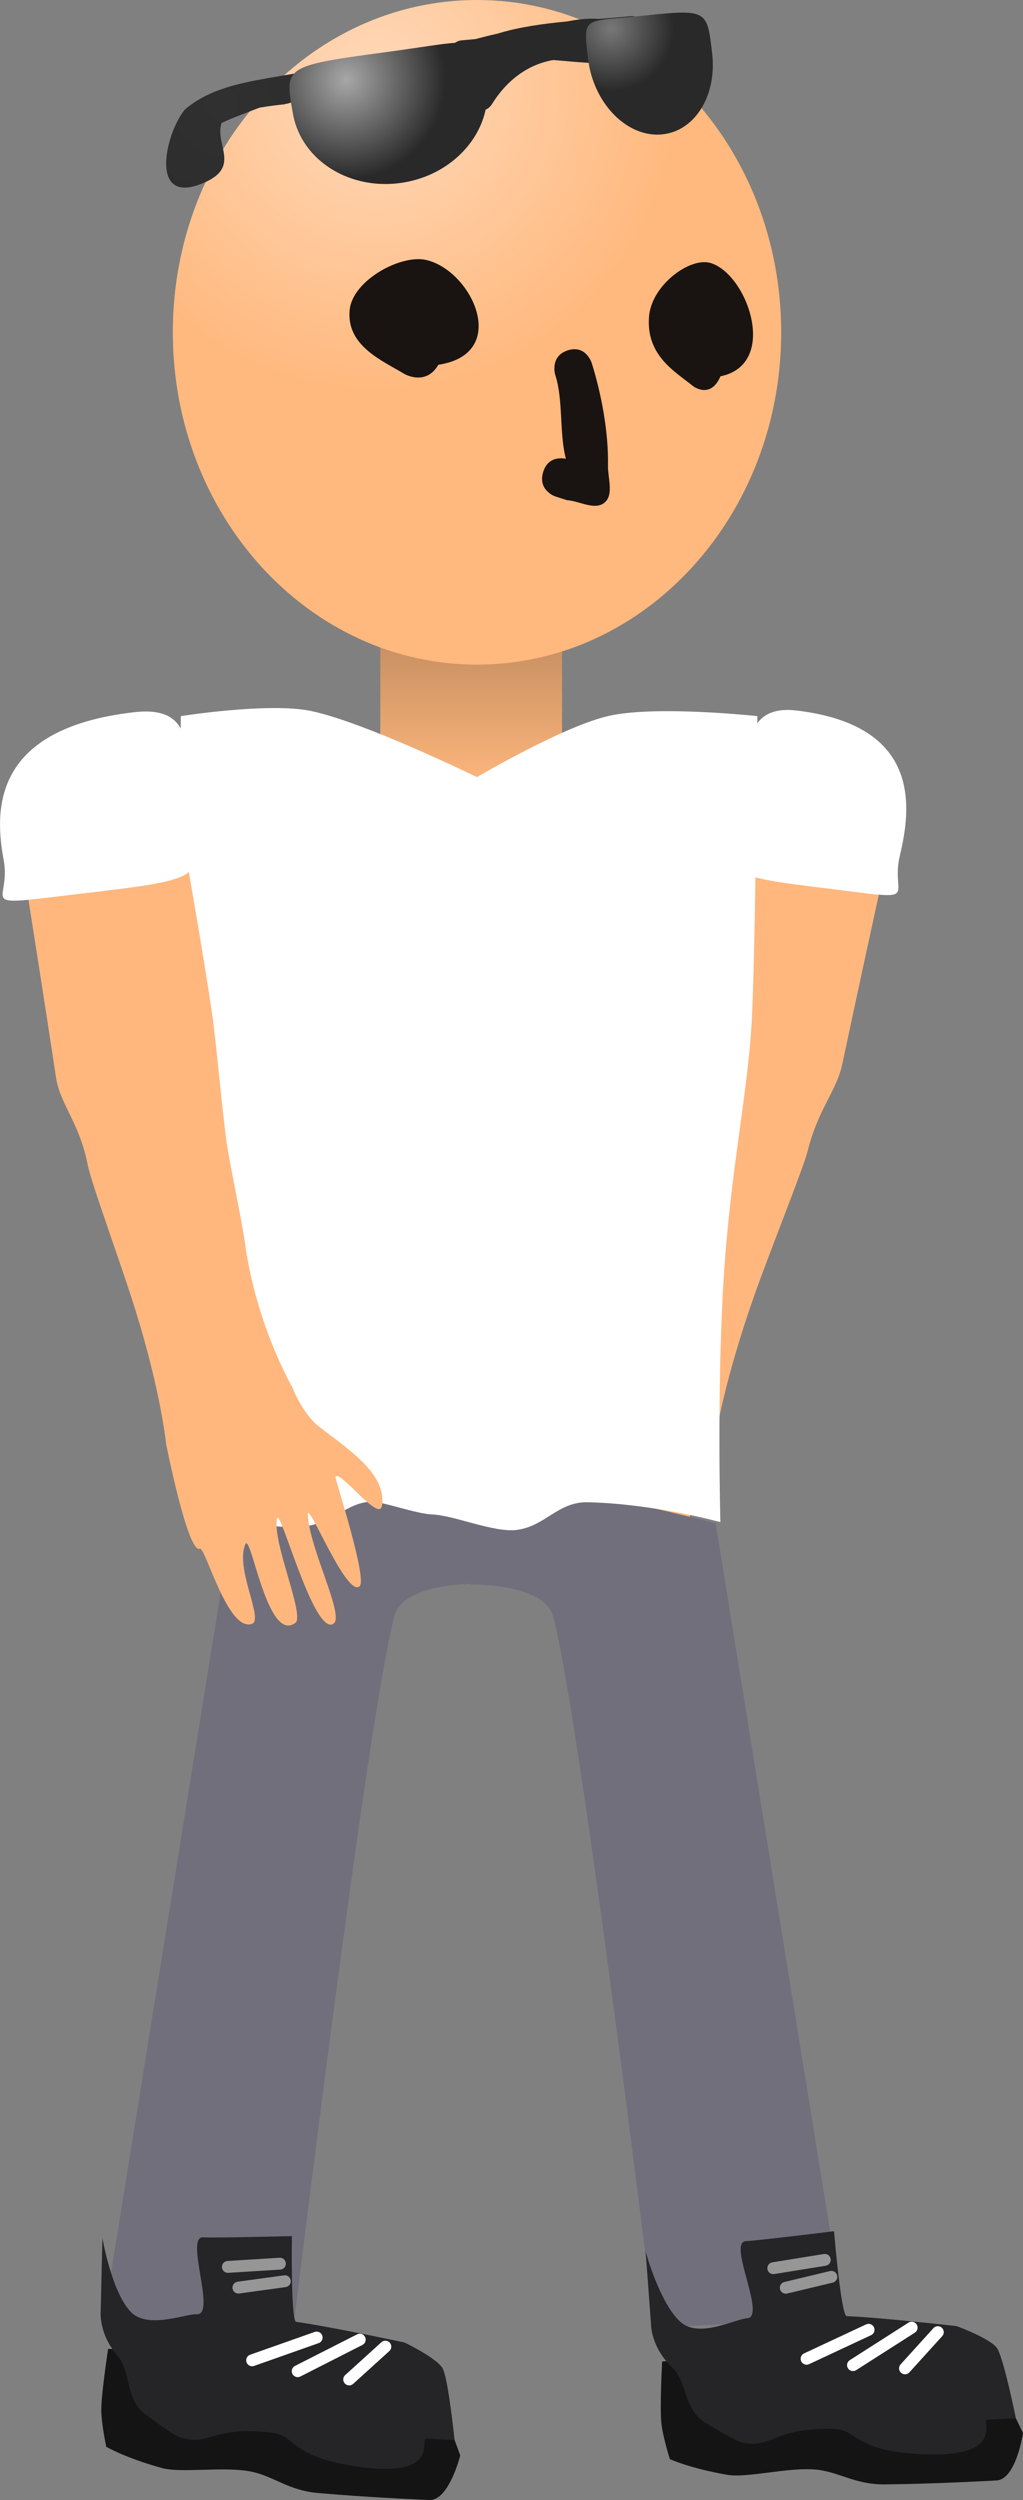 <svg version="1.1" xmlns="http://www.w3.org/2000/svg" xmlns:xlink="http://www.w3.org/1999/xlink" width="43.101" height="105.306" viewBox="0,0,43.101,105.306"><rect x="0" y="0" width="43.101" height="105.306" fill="#808080" stroke="none"/><defs><linearGradient x1="239.748" y1="156.068" x2="239.748" y2="162.919" gradientUnits="userSpaceOnUse" id="color-1"><stop offset="0" stop-color="#c28b5f"/><stop offset="1" stop-color="#ffb87d"/></linearGradient><radialGradient cx="235.712" cy="133.416" r="13.118" gradientUnits="userSpaceOnUse" id="color-2"><stop offset="0" stop-color="#ffd9ba"/><stop offset="1" stop-color="#ffb87d"/></radialGradient><radialGradient cx="229.216" cy="134.03" r="10.071" gradientUnits="userSpaceOnUse" id="color-3"><stop offset="0" stop-color="#303030"/><stop offset="1" stop-color="#292929"/></radialGradient><radialGradient cx="245.644" cy="130.851" r="2.651" gradientUnits="userSpaceOnUse" id="color-4"><stop offset="0" stop-color="#787878"/><stop offset="1" stop-color="#292929"/></radialGradient><radialGradient cx="234.491" cy="133.016" r="4.173" gradientUnits="userSpaceOnUse" id="color-5"><stop offset="0" stop-color="#a7a7a7"/><stop offset="1" stop-color="#292929"/></radialGradient></defs><g transform="translate(-219.896,-129.648)"><g data-paper-data="{&quot;isPaintingLayer&quot;:true}" fill-rule="nonzero" stroke-linejoin="miter" stroke-miterlimit="10" stroke-dasharray="" stroke-dashoffset="0" style="mix-blend-mode: normal"><path d="M248.552,194.077c-0.199,-0.099 -1.3,3.489 -2.17,3.131c-0.428,-0.176 0.812,-2.3 0.503,-3.301c-0.163,-0.53 -1.128,4.145 -2.101,3.273c-0.334,-0.299 1.142,-3.412 1.013,-4.334c-0.069,-0.494 -1.75,4.921 -2.418,4.38c-0.397,-0.321 1.122,-3.092 1.3,-4.525c0.087,-0.698 -1.705,3.482 -2.143,2.976c-0.268,-0.31 1.265,-4.48 1.246,-4.541c-0.111,-0.342 -1.768,1.916 -1.808,1.209c-0.073,-1.302 1.352,-2.295 2.549,-3.279c0.699,-0.575 1.143,-1.669 1.143,-1.669c0,0 1.547,-2.604 2.224,-6.053c0.163,-0.829 0.878,-3.495 1.037,-4.349c0.376,-2.02 0.678,-4.037 0.939,-5.27c0.56,-2.652 1.347,-5.995 1.347,-5.995l5.815,1.118c0,0 -1.047,4.792 -1.642,7.611c-0.243,1.147 -1.01,1.88 -1.454,3.642c-0.199,0.79 -1.525,4.051 -2.243,6.079c-1.194,3.376 -1.558,5.54 -1.558,5.54c0,0 -1.157,4.564 -1.579,4.354z" data-paper-data="{&quot;index&quot;:null}" fill="#ffb77d" stroke="#000000" stroke-width="0" stroke-linecap="butt"/><path d="M253.447,159.576c5.336,0.625 4.82,4.183 4.363,6.104c-0.457,1.921 1.238,1.917 -3.648,1.32c-4.13,-0.504 -3.473,-0.719 -3.016,-2.64c0.457,-1.921 -0.477,-5.11 2.301,-4.784z" data-paper-data="{&quot;index&quot;:null}" fill="#ffffff" stroke="#000000" stroke-width="0" stroke-linecap="butt"/><g><path d="M247.47,227.698c0,0 -3.115,-25.611 -4.266,-29.951c-0.376,-1.419 -3.469,-1.355 -3.469,-1.355c0,0 -3.228,-4.09 0.397,-4.269c3.063,-0.151 9.918,1.696 9.918,1.696l5.414,33.484z" data-paper-data="{&quot;index&quot;:null}" fill="#726f7c" stroke="#000000" stroke-width="0" stroke-linecap="butt"/><path d="M261.882,234.13c-0.592,0.029 -2.64,0.144 -4.702,0.165c-1.253,0.013 -1.93,-0.523 -2.87,-0.62c-1.183,-0.122 -2.924,0.365 -3.782,0.215c-1.58,-0.275 -2.41,-0.66 -2.41,-0.66c0,0 -0.319,-1.011 -0.363,-1.57c-0.059,-0.753 0.039,-2.542 0.039,-2.542c0,0 5.921,-0.412 8.243,-0.325c1.374,0.051 4.267,0.437 4.267,0.437c0,0 1.488,0.543 1.723,0.959c0.287,0.51 0.97,1.943 0.97,1.943c0,0 -0.29,1.957 -1.116,1.997z" data-paper-data="{&quot;index&quot;:null}" fill="#141415" stroke="#000000" stroke-width="0" stroke-linecap="butt"/><path d="M261.484,231.571c-0.248,0.012 0.78,1.565 -2.549,1.46c-3.144,-0.099 -2.832,-1.05 -3.939,-1.076c-2.315,-0.055 -2.555,0.722 -3.561,0.618c-0.35,-0.036 -0.518,-0.089 -1.83,-0.881c-0.903,-0.545 -0.751,-1.716 -1.381,-2.314c-0.92,-0.873 -0.9,-1.844 -0.9,-1.844l-0.226,-3.04c0,0 0.594,2.18 1.473,2.962c0.786,0.7 2.313,-0.133 2.796,-0.157c0.846,-0.042 -0.849,-3.23 -0.039,-3.252c0.435,-0.012 3.707,-0.417 3.707,-0.417c0,0 0.299,3.569 0.533,3.578c1.374,0.051 4.631,0.419 4.631,0.419c0,0 1.488,0.543 1.723,0.959c0.287,0.51 0.775,2.924 0.775,2.924c0,0 -0.385,0.019 -1.211,0.06z" data-paper-data="{&quot;index&quot;:null}" fill="#252527" stroke="#000000" stroke-width="0" stroke-linecap="butt"/><path d="M253.879,229.004l2.611,-1.221" fill="none" stroke="#ffffff" stroke-width="0.5" stroke-linecap="round"/><path d="M255.834,229.272l2.472,-1.579" fill="none" stroke="#ffffff" stroke-width="0.5" stroke-linecap="round"/><path d="M259.408,227.882l-1.382,1.525" fill="none" stroke="#ffffff" stroke-width="0.5" stroke-linecap="round"/><path d="M252.477,225.188l2.168,-0.35" fill="none" stroke="#969696" stroke-width="0.5" stroke-linecap="round"/><path d="M253.003,226.012l1.92,-0.459" fill="none" stroke="#969696" stroke-width="0.5" stroke-linecap="round"/></g><g><path d="M224.268,227.279l5.397,-33.487c0,0 6.854,-1.851 9.917,-1.701c3.624,0.177 0.399,4.269 0.399,4.269c0,0 -3.093,-0.063 -3.468,1.357c-1.149,4.34 -4.251,29.953 -4.251,29.953z" fill="#726f7c" stroke="#000000" stroke-width="0" stroke-linecap="butt"/><path d="M239.288,233.074c0,0 -0.48,1.919 -1.306,1.879c-0.592,-0.029 -2.642,-0.115 -4.696,-0.296c-1.249,-0.11 -1.87,-0.71 -2.795,-0.898c-1.165,-0.237 -2.946,0.077 -3.785,-0.156c-1.546,-0.429 -2.334,-0.893 -2.334,-0.893c0,0 -0.219,-1.037 -0.208,-1.598c0.015,-0.755 0.288,-2.526 0.288,-2.526c0,0 5.933,0.17 8.235,0.483c1.362,0.185 4.204,0.853 4.204,0.853c0,0 1.428,0.686 1.621,1.123c0.236,0.535 0.775,2.029 0.775,2.029z" data-paper-data="{&quot;index&quot;:null}" fill="#141415" stroke="#000000" stroke-width="0" stroke-linecap="butt"/><path d="M239.048,232.427c0,0 -0.385,-0.019 -1.211,-0.059c-0.248,-0.012 0.624,1.634 -2.68,1.204c-3.12,-0.406 -2.715,-1.322 -3.814,-1.456c-2.298,-0.281 -2.614,0.468 -3.605,0.267c-0.345,-0.07 -0.507,-0.139 -1.735,-1.056c-0.845,-0.63 -0.58,-1.782 -1.148,-2.438c-0.83,-0.959 -0.716,-1.923 -0.716,-1.923l0.072,-3.048c0,0 0.378,2.228 1.176,3.092c0.714,0.773 2.315,0.094 2.798,0.118c0.846,0.041 -0.529,-3.298 0.279,-3.24c0.434,0.031 3.73,-0.052 3.73,-0.052c0,0 -0.052,3.582 0.18,3.613c1.362,0.185 4.567,0.87 4.567,0.87c0,0 1.428,0.686 1.621,1.123c0.236,0.535 0.486,2.986 0.486,2.986z" data-paper-data="{&quot;index&quot;:null}" fill="#252527" stroke="#000000" stroke-width="0" stroke-linecap="butt"/><path d="M230.519,229.069l2.718,-0.96" fill="none" stroke="#ffffff" stroke-width="0.5" stroke-linecap="round"/><path d="M232.439,229.527l2.614,-1.329" fill="none" stroke="#ffffff" stroke-width="0.5" stroke-linecap="round"/><path d="M236.132,228.493l-1.524,1.382" fill="none" stroke="#ffffff" stroke-width="0.5" stroke-linecap="round"/><path d="M229.497,225.134l2.192,-0.136" fill="none" stroke="#969696" stroke-width="0.5" stroke-linecap="round"/><path d="M229.94,226.006l1.956,-0.269" fill="none" stroke="#969696" stroke-width="0.5" stroke-linecap="round"/></g><path d="M235.92,162.919v-6.851h7.656v6.851z" fill="url(#color-1)" stroke="#000000" stroke-width="0" stroke-linecap="butt"/><path d="M229.64,193.591c0,0 0.167,-5.56 -0.353,-10.944c-0.353,-3.658 -1.405,-6.959 -1.562,-9.453c-0.294,-4.681 -0.21,-13.382 -0.21,-13.382c0,0 3.692,-0.585 5.469,-0.219c2.263,0.466 7.007,2.789 7.007,2.789c0,0 3.677,-2.171 5.59,-2.587c2.019,-0.439 6.224,0.017 6.224,0.017c0,0 -0.069,9.217 -0.227,12.656c-0.14,3.043 -0.89,6.368 -1.183,10.873c-0.303,4.643 -0.148,10.422 -0.148,10.422c0,0 -2.757,-0.769 -5.572,-0.838c-1.278,-0.031 -1.791,1.006 -2.999,1.165c-0.965,0.127 -2.636,-0.613 -3.561,-0.65c-0.699,-0.028 -2.044,-0.531 -2.538,-0.535c-0.998,-0.008 -1.616,0.865 -2.773,1.025c-1.345,0.185 -3.164,-0.339 -3.164,-0.339z" fill="#ffffff" stroke="#292e32" stroke-width="0" stroke-linecap="butt"/><path d="M252.809,143.646c0,7.731 -5.738,13.998 -12.816,13.998c-7.078,0 -12.816,-6.267 -12.816,-13.998c0,-7.731 5.738,-13.998 12.816,-13.998c7.078,0 12.816,6.267 12.816,13.998z" fill="url(#color-2)" stroke="none" stroke-width="0" stroke-linecap="butt"/><path d="M238.363,145.014c-0.526,0.913 -1.433,0.384 -1.433,0.384c-0.914,-0.557 -2.451,-1.176 -2.302,-2.696c0.122,-1.242 2.14,-2.34 3.207,-2.107c1.936,0.423 3.601,3.951 0.528,4.419z" fill="#191412" stroke="none" stroke-width="0.5" stroke-linecap="butt"/><path d="M242.781,149.529c0.144,-0.469 0.475,-0.57 0.72,-0.576c0.078,-0.005 0.157,0.002 0.236,0.021c-0.282,-1.082 -0.104,-2.479 -0.445,-3.526c0,0 -0.25,-0.784 0.517,-1.04c0.767,-0.256 1.017,0.529 1.017,0.529c0.41,1.309 0.712,2.919 0.685,4.316c-0.01,0.524 0.253,1.231 -0.142,1.564c-0.41,0.346 -1.06,-0.068 -1.591,-0.102l-0.469,-0.151c-0.097,-0.031 -0.185,-0.08 -0.26,-0.141c-0.197,-0.148 -0.412,-0.425 -0.267,-0.894z" fill="#191412" stroke="none" stroke-width="0.5" stroke-linecap="butt"/><path d="M250.252,145.497c-0.425,0.987 -1.156,0.415 -1.156,0.415c-0.737,-0.602 -1.977,-1.27 -1.857,-2.912c0.098,-1.342 1.726,-2.528 2.587,-2.276c1.562,0.456 2.905,4.268 0.426,4.774z" fill="#191412" stroke="none" stroke-width="0.5" stroke-linecap="butt"/><g stroke-linecap="butt"><path d="M231.906,134.04c-0.17,0.016 -0.607,0.062 -1.079,0.144c-0.522,0.207 -1.131,0.418 -1.598,0.648c-0.289,0.893 0.787,1.807 -0.654,2.475c-2.458,1.14 -1.717,-2.039 -0.898,-3.037c1.271,-1.107 3.144,-1.239 4.756,-1.549c2.22,-0.426 4.384,-1.083 6.58,-1.217c0.082,-0.086 0.195,-0.144 0.324,-0.156l0.586,-0.053c0.295,-0.078 0.616,-0.159 0.954,-0.235c0.876,-0.274 1.931,-0.416 2.914,-0.509c0.482,-0.095 0.933,-0.139 1.307,-0.105c0.274,-0.02 0.529,-0.039 0.756,-0.06l0.618,-0.056c0.281,-0.025 0.53,0.182 0.556,0.464c0.023,0.25 -0.139,0.475 -0.374,0.539l-0.33,0.097c0.145,0.122 0.277,0.261 0.392,0.42l0.234,-0.119l0.298,0.585c0.032,0.059 0.052,0.125 0.059,0.196c0.025,0.281 -0.182,0.53 -0.464,0.556c-0.086,0.008 -0.168,-0.006 -0.242,-0.037l-0.507,-0.199l0.006,-0.015l-0.048,-0.004c-0.362,-0.224 -0.73,-0.392 -1.098,-0.507c-0.559,-0.02 -1.148,-0.081 -1.748,-0.13c-1.015,0.174 -1.933,0.802 -2.59,1.871c0,0 -0.269,0.435 -0.704,0.166c-0.435,-0.269 -0.166,-0.704 -0.166,-0.704c0.058,-0.093 0.117,-0.183 0.178,-0.27l-0.284,0.091c-0.038,0.013 -0.078,0.022 -0.12,0.025c-0.281,0.025 -0.53,-0.182 -0.556,-0.464c-0.013,-0.142 0.034,-0.276 0.12,-0.377c-0.245,0 -0.477,0.014 -0.673,0.062c-1.375,0.339 -3.488,0.452 -5.481,0.758c0.011,0.241 -0.148,0.454 -0.375,0.517l-0.598,0.177l-0.006,-0.019l-0.007,0.002z" fill="url(#color-3)" stroke="none" stroke-width="0.5"/><path d="M247,130.309c2.709,-0.284 2.686,-0.243 2.9,1.587c0.215,1.83 -0.782,3.362 -2.226,3.421c-1.444,0.059 -2.79,-1.377 -3.004,-3.207c-0.215,-1.83 -0.21,-1.534 2.33,-1.801z" data-paper-data="{&quot;index&quot;:null}" fill="url(#color-4)" stroke="#000000" stroke-width="0"/><path d="M240.38,132.99c0.358,1.991 -1.174,3.933 -3.422,4.336c-2.247,0.403 -4.359,-0.884 -4.717,-2.875c-0.358,-1.991 -0.409,-2.027 3.871,-2.601c4.013,-0.539 3.91,-0.851 4.267,1.14z" fill="url(#color-5)" stroke="#000000" stroke-width="0"/></g><path d="M226.897,190.474c0,0 -0.223,-2.195 -1.286,-5.614c-0.639,-2.054 -1.864,-5.355 -2.021,-6.156c-0.35,-1.787 -1.163,-2.524 -1.337,-3.688c-0.429,-2.859 -1.197,-7.718 -1.197,-7.718l6.749,-1.183c0,0 0.601,3.389 1.004,6.078c0.188,1.25 0.353,3.296 0.602,5.345c0.105,0.866 0.685,3.568 0.797,4.409c0.466,3.498 2.002,6.13 2.002,6.13c0,0 0.41,1.108 1.158,1.686c1.281,0.99 2.822,1.987 2.621,3.31c-0.109,0.718 -1.801,-1.562 -1.959,-1.214c-0.028,0.062 1.353,4.285 1.018,4.602c-0.546,0.518 -2.221,-3.713 -2.184,-3.005c0.075,1.454 1.565,4.256 1.082,4.585c-0.813,0.554 -2.25,-4.931 -2.374,-4.43c-0.23,0.938 1.179,4.087 0.77,4.394c-1.191,0.893 -1.875,-3.847 -2.109,-3.308c-0.442,1.019 0.785,3.167 0.28,3.349c-1.027,0.37 -1.964,-3.265 -2.201,-3.163c-0.502,0.217 -1.416,-4.41 -1.416,-4.41z" fill="#ffb77d" stroke="#000000" stroke-width="0" stroke-linecap="butt"/><path d="M227.788,164.48c0.355,1.946 1.087,2.158 -3.678,2.715c-5.639,0.659 -3.701,0.644 -4.057,-1.302c-0.355,-1.946 -0.635,-5.556 5.52,-6.248c3.206,-0.361 1.86,2.889 2.215,4.835z" fill="#ffffff" stroke="#000000" stroke-width="0" stroke-linecap="butt"/></g></g></svg>
